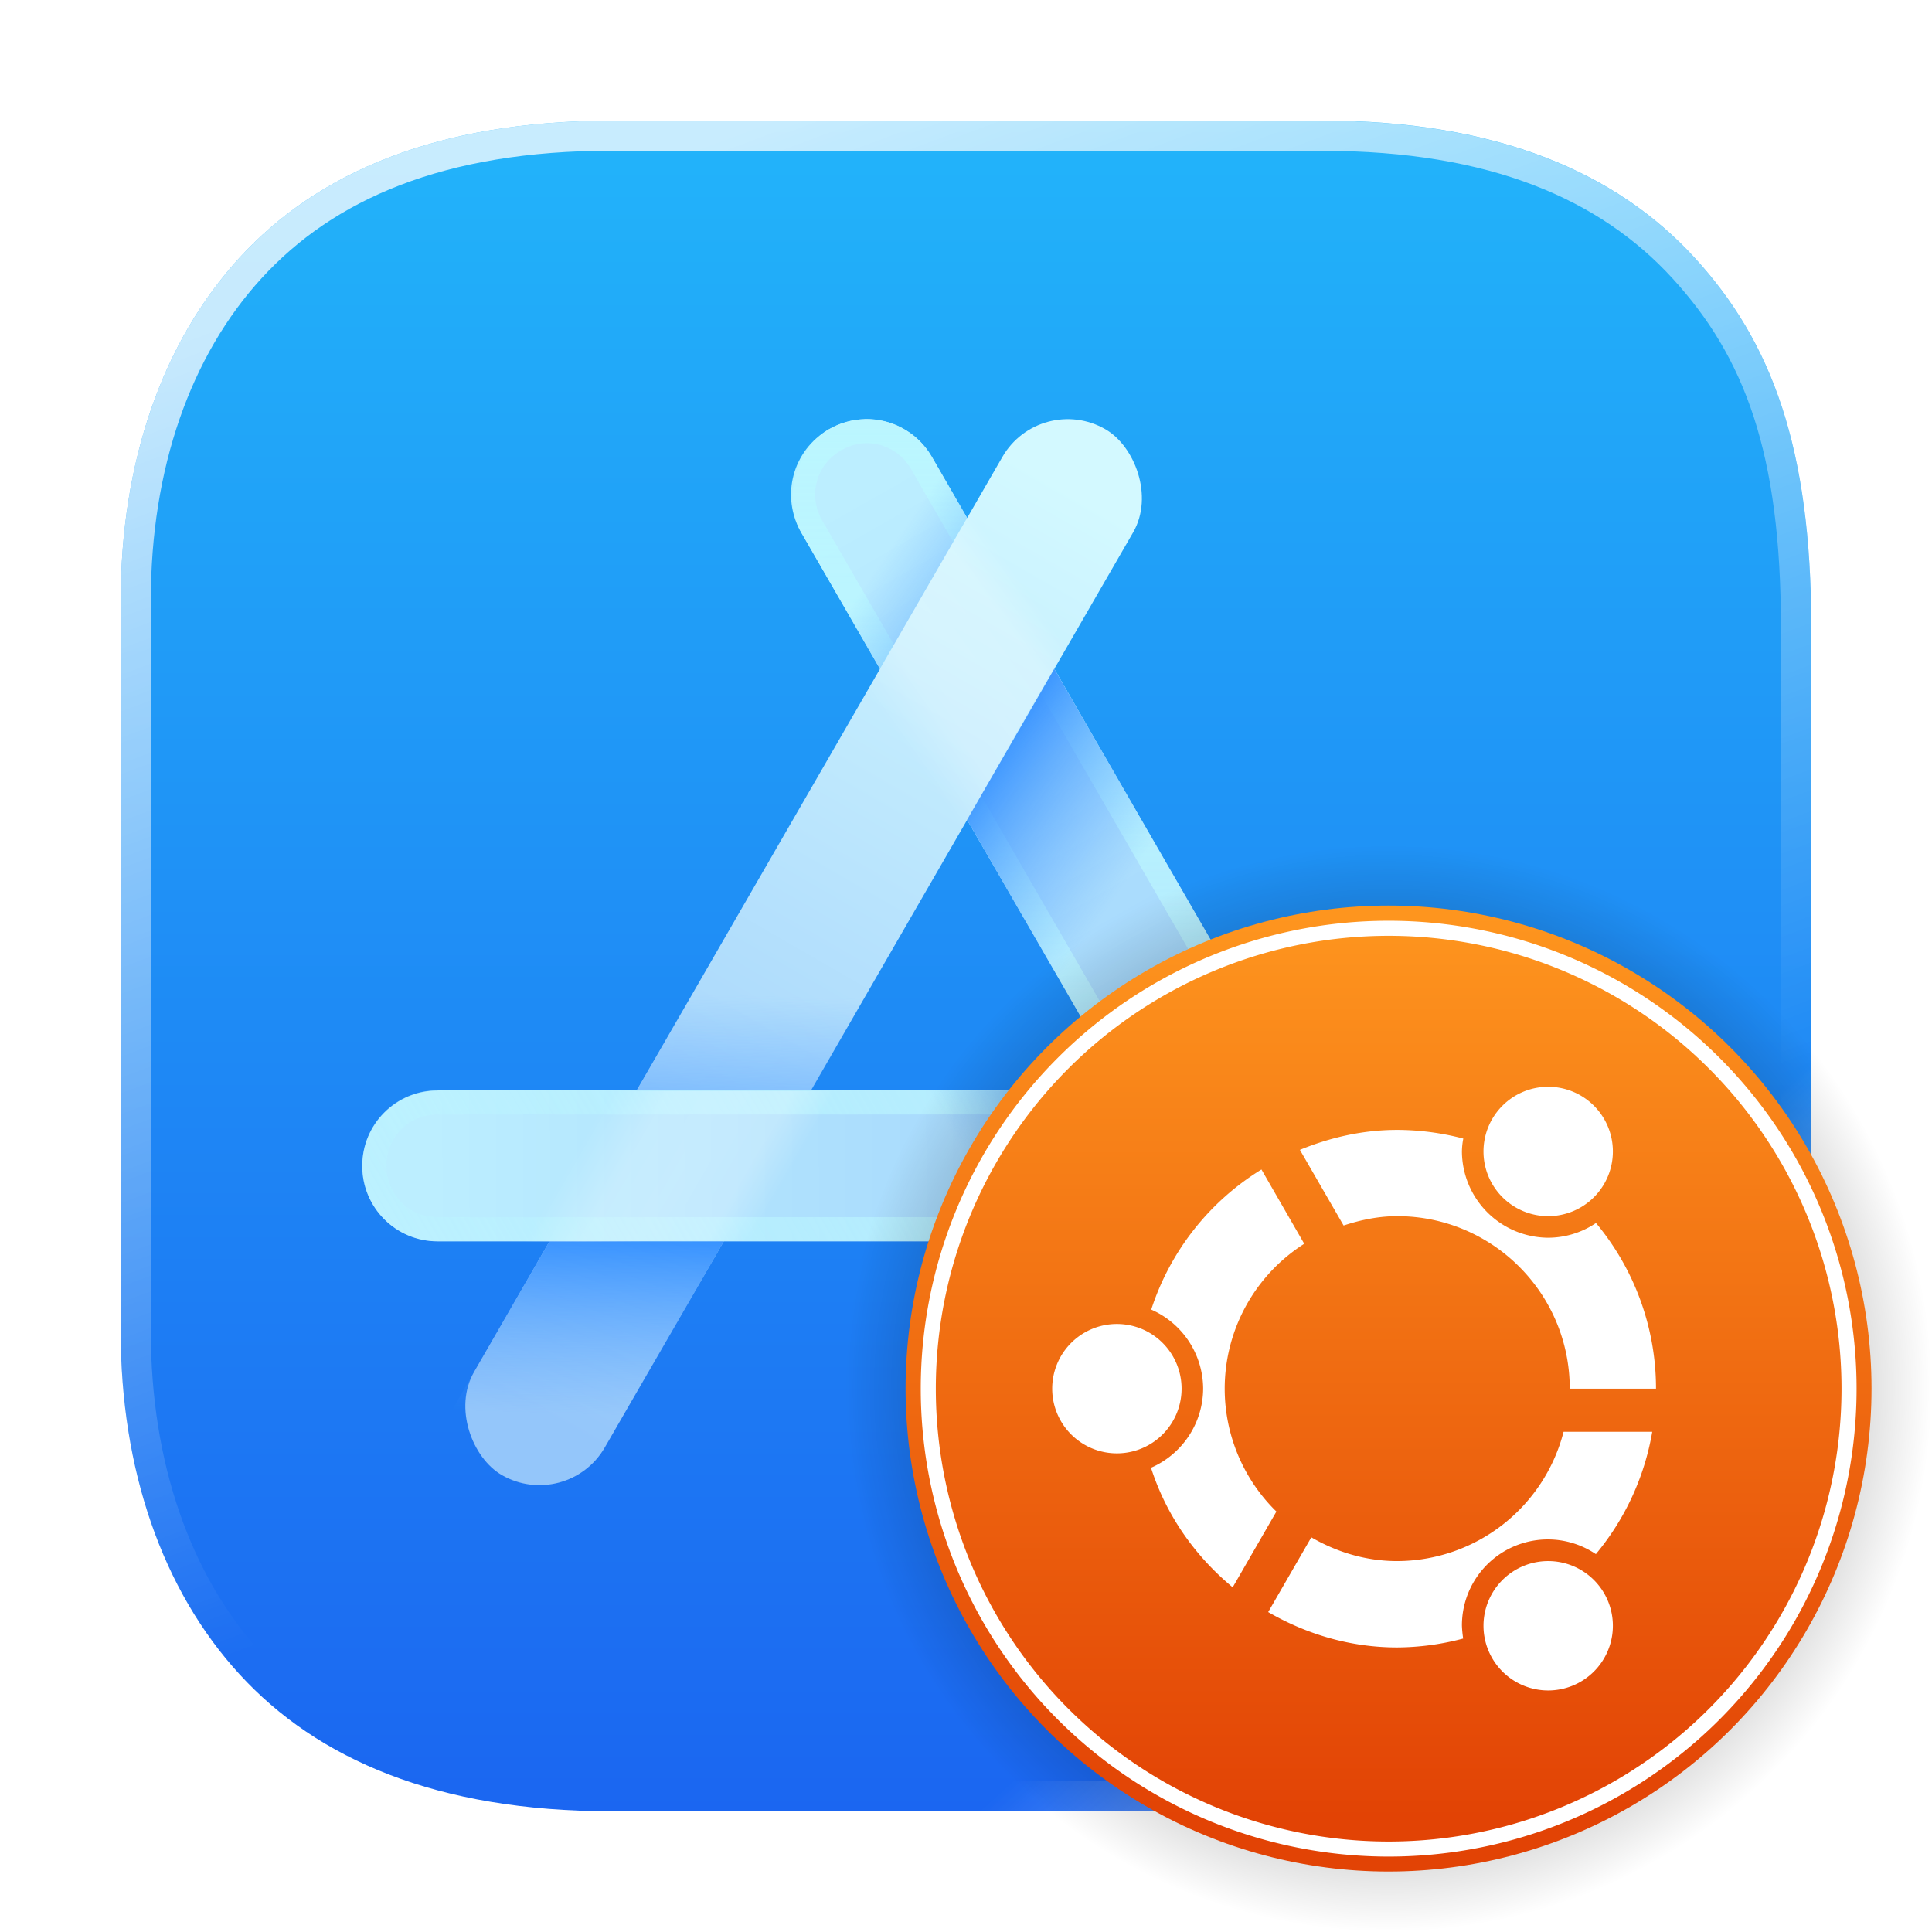 <svg width="64" height="64" version="1.1" viewBox="0 0 16.933 16.933" xmlns="http://www.w3.org/2000/svg" xmlns:xlink="http://www.w3.org/1999/xlink">
 <defs>
  <linearGradient id="c" x1="-1114.8" x2="-1114.8" y1="747.4" y2="1771.4" gradientTransform="translate(21.387 1.758)scale(.008)" gradientUnits="userSpaceOnUse">
   <stop stop-color="#ff981f" offset="0"/>
   <stop stop-color="#e24305" offset="1"/>
  </linearGradient>
  <radialGradient id="b" cx="12.17" cy="12.17" r="4.763" gradientUnits="userSpaceOnUse">
   <stop offset="0"/>
   <stop stop-opacity="0" offset="1"/>
  </radialGradient>
  <filter id="filter16" x="-.017" y="-.017" width="1.035" height="1.035" color-interpolation-filters="sRGB">
   <feGaussianBlur stdDeviation="0.059"/>
  </filter>
  <linearGradient id="linearGradient3" x1="8.466" x2="8.466" y1="1.058" y2="15.875" gradientUnits="userSpaceOnUse">
   <stop stop-color="#22b4fa" offset="0"/>
   <stop stop-color="#1b66f1" offset="1"/>
  </linearGradient>
  <filter id="filter8" x="-.012" y="-.012" width="1.024" height="1.024" color-interpolation-filters="sRGB">
   <feGaussianBlur stdDeviation="0.074"/>
  </filter>
  <linearGradient id="linearGradient7" x1="6.745" x2="10.583" y1="1.058" y2="11.312" gradientUnits="userSpaceOnUse" xlink:href="#linearGradient6"/>
  <linearGradient id="linearGradient6">
   <stop stop-color="#ffffff" offset="0"/>
   <stop stop-color="#ffffff" stop-opacity="0" offset="1"/>
  </linearGradient>
  <linearGradient id="linearGradient8" x1="15.081" x2="12.7" y1="14.816" y2="12.171" gradientUnits="userSpaceOnUse" xlink:href="#linearGradient6"/>
  <linearGradient id="linearGradient10" x1="7.495" x2="16.89" y1="-4.45" y2="-4.391" gradientUnits="userSpaceOnUse" xlink:href="#linearGradient9"/>
  <linearGradient id="linearGradient9">
   <stop stop-color="#bceeff" offset="0"/>
   <stop stop-color="#94c6fa" offset="1"/>
  </linearGradient>
  <linearGradient id="linearGradient11" x1="9.91" x2="9.91" y1="3.674" y2="13.018" gradientUnits="userSpaceOnUse" xlink:href="#linearGradient35"/>
  <linearGradient id="linearGradient35" x1="9.91" x2="9.91" y1="3.674" y2="13.018" gradientUnits="userSpaceOnUse">
   <stop stop-color="#bbf6ff" offset="0"/>
   <stop stop-color="#bbf6ff" stop-opacity=".35" offset="1"/>
  </linearGradient>
  <filter id="filter35" x="-.015" y="-.01" width="1.031" height="1.02" color-interpolation-filters="sRGB">
   <feGaussianBlur stdDeviation="0.038"/>
  </filter>
  <linearGradient id="linearGradient12" x1="-.982" x2="8.385" y1="10.244" y2="10.251" gradientTransform="scale(1)" gradientUnits="userSpaceOnUse">
   <stop stop-color="#d3f9ff" offset="0"/>
   <stop stop-color="#94c6fa" offset="1"/>
  </linearGradient>
  <linearGradient id="linearGradient14" x1="-3.759" x2="-13.185" y1="10.253" y2="10.22" gradientTransform="scale(-1,1)" gradientUnits="userSpaceOnUse" xlink:href="#linearGradient9"/>
  <linearGradient id="linearGradient15" x1="7.075" x2="9.631" y1="-6.173" y2="-6.173" gradientTransform="scale(1.117 .895)" gradientUnits="userSpaceOnUse">
   <stop stop-color="#bceeff" offset="0"/>
   <stop stop-color="#94c6fa" offset="1"/>
  </linearGradient>
  <linearGradient id="linearGradient20" x1="12.181" x2="9.149" y1="10.027" y2="11.474" gradientTransform="rotate(240 8.476 8.767)" gradientUnits="userSpaceOnUse">
   <stop stop-color="#59a4ff" stop-opacity="0" offset="0"/>
   <stop stop-color="#3390ff" offset=".5"/>
   <stop stop-color="#59a4ff" stop-opacity="0" offset="1"/>
  </linearGradient>
  <linearGradient id="linearGradient24" x1="12.151" x2="8.888" y1="9.184" y2="10.947" gradientTransform="rotate(-60,8.477,14.576)" gradientUnits="userSpaceOnUse" xlink:href="#linearGradient23"/>
  <linearGradient id="linearGradient23">
   <stop stop-color="#59a4ff" stop-opacity="0" offset="0"/>
   <stop stop-color="#3390ff" offset=".569"/>
   <stop stop-color="#59a4ff" stop-opacity="0" offset="1"/>
  </linearGradient>
  <linearGradient id="linearGradient26" x1="9.606" x2="9.756" y1="-5.261" y2="-3.61" gradientUnits="userSpaceOnUse" xlink:href="#linearGradient25"/>
  <linearGradient id="linearGradient25">
   <stop stop-color="#ffffff" stop-opacity="0" offset="0"/>
   <stop stop-color="#ffffff" stop-opacity=".9" offset=".191"/>
   <stop stop-color="#ffffff" offset=".5"/>
   <stop stop-color="#ffffff" stop-opacity=".9" offset=".742"/>
   <stop stop-color="#ffffff" stop-opacity="0" offset="1"/>
  </linearGradient>
  <filter id="filter30" x="-.003" y="-.004" width="1.006" height="1.008" color-interpolation-filters="sRGB">
   <feGaussianBlur stdDeviation="0.004"/>
  </filter>
  <linearGradient id="linearGradient16" x1="9.606" x2="9.606" y1="-5.261" y2="-3.559" gradientUnits="userSpaceOnUse" xlink:href="#linearGradient25"/>
  <linearGradient id="linearGradient19" x1="12.151" x2="8.888" y1="9.184" y2="10.947" gradientUnits="userSpaceOnUse" xlink:href="#linearGradient23"/>
 </defs>
 <path d="m5.36 1.058c-1.53 0-2.578 0.456-3.26 1.2-0.679 0.74-1.042 1.8-1.042 3.001v6.415c0 1.201 0.363 2.261 1.042 3.001 0.682 0.744 1.73 1.2 3.26 1.2h6.231c1.53 0 2.578-0.456 3.26-1.2 0.679-0.74 1.024-1.703 1.024-3.001v-6.175c0-1.57-0.345-2.502-1.024-3.242-0.682-0.744-1.73-1.2-3.26-1.2h-4.846z" fill="url(#linearGradient3)"/>
 <g filter="url(#filter8)" opacity=".75" style="mix-blend-mode:overlay">
  <path d="m5.36 1.058c-1.53 0-2.578 0.456-3.26 1.2-0.679 0.74-1.042 1.8-1.042 3.001v6.415c0 1.201 0.364 2.261 1.042 3.001 0.682 0.744 1.73 1.2 3.26 1.2h6.231c1.53 0 2.578-0.456 3.26-1.2 0.679-0.74 1.024-1.703 1.024-3.001v-6.174c0-1.57-0.346-2.502-1.024-3.242-0.682-0.744-1.73-1.2-3.26-1.2h-4.846zm-0.001 0.264h6.233c1.477 0 2.437 0.431 3.064 1.115 0.634 0.691 0.953 1.531 0.953 3.062v6.174c0 1.251-0.322 2.134-0.953 2.822-0.627 0.684-1.587 1.114-3.064 1.114h-6.233c-1.477 0-2.437-0.43-3.064-1.114-0.625-0.682-0.973-1.675-0.973-2.822v-6.415c0-1.147 0.347-2.14 0.973-2.822 0.627-0.684 1.587-1.115 3.064-1.115z" fill="url(#linearGradient7)" opacity="1"/>
  <path d="m5.36 1.058c-1.53 0-2.578 0.456-3.26 1.2-0.679 0.74-1.042 1.8-1.042 3.001v6.415c0 1.201 0.364 2.261 1.042 3.001 0.682 0.744 1.73 1.2 3.26 1.2h6.231c1.53 0 2.578-0.456 3.26-1.2 0.679-0.74 1.024-1.703 1.024-3.001v-6.174c0-1.57-0.346-2.502-1.024-3.242-0.682-0.744-1.73-1.2-3.26-1.2h-4.846zm-0.001 0.264h6.233c1.477 0 2.437 0.431 3.064 1.115 0.634 0.691 0.953 1.531 0.953 3.062v6.174c0 1.251-0.322 2.134-0.953 2.822-0.627 0.684-1.587 1.114-3.064 1.114h-6.233c-1.477 0-2.437-0.43-3.064-1.114-0.625-0.682-0.973-1.675-0.973-2.822v-6.415c0-1.147 0.347-2.14 0.973-2.822 0.627-0.684 1.587-1.115 3.064-1.115z" fill="url(#linearGradient8)" opacity="1"/>
 </g>
 <rect transform="rotate(60)" x="6.891" y="-5.071" width="10.583" height="1.323" rx=".661" ry=".661" fill="url(#linearGradient10)" style="paint-order:fill markers stroke"/>
 <path d="m7.577 3.674c-0.107 0.003-0.214 0.032-0.313 0.089-0.317 0.183-0.425 0.586-0.242 0.903l4.63 8.02c0.183 0.317 0.586 0.426 0.903 0.242s0.426-0.586 0.242-0.904l-4.63-8.02c-0.126-0.218-0.356-0.338-0.591-0.331zm0.008 0.211c0.159-0.005 0.313 0.076 0.4 0.226l4.63 8.019c0.126 0.219 0.055 0.487-0.164 0.614s-0.489 0.055-0.615-0.164l-4.63-8.019c-0.126-0.219-0.053-0.488 0.166-0.614 0.068-0.04 0.142-0.06 0.214-0.062z" fill="url(#linearGradient11)" filter="url(#filter35)" stop-color="#000000" stroke-linecap="round" stroke-linejoin="round" style="mix-blend-mode:overlay;paint-order:fill markers stroke"/>
 <rect transform="matrix(-.5 .866 .866 .5 0 0)" x="-1.586" y="9.611" width="10.583" height="1.323" rx=".661" ry=".661" fill="url(#linearGradient12)" style="paint-order:fill markers stroke"/>
 <path transform="matrix(-1,0,0,1,16.943,0)" d="m7.577 3.674c-0.107 0.003-0.214 0.032-0.313 0.089-0.317 0.183-0.425 0.586-0.242 0.903l4.63 8.02c0.183 0.317 0.586 0.426 0.903 0.242s0.426-0.586 0.242-0.904l-4.63-8.02c-0.126-0.218-0.356-0.338-0.591-0.331zm0.008 0.211c0.159-0.005 0.313 0.076 0.4 0.226l4.63 8.019c0.126 0.219 0.055 0.487-0.164 0.614s-0.489 0.055-0.615-0.164l-4.63-8.019c-0.126-0.219-0.053-0.488 0.166-0.614 0.068-0.04 0.142-0.06 0.214-0.062z" fill="url(#linearGradient11)" filter="url(#filter35)" stop-color="#000000" stroke-linecap="round" stroke-linejoin="round" style="mix-blend-mode:overlay;paint-order:fill markers stroke"/>
 <path d="m3.836 9.558c-0.366 0-0.661 0.295-0.661 0.661 0 0.366 0.295 0.661 0.661 0.661h6.774l-0.764-1.323h-6.01zm7.537 0 0.764 1.323h0.959c0.366 0 0.661-0.295 0.661-0.661s-0.295-0.661-0.661-0.661h-1.723z" fill="url(#linearGradient14)" style="paint-order:fill markers stroke"/>
 <path d="m9.337 8.677 1.146-0.661-1.243-2.154-0.764 1.323zm-1.625-2.815 0.764-1.323-0.48-0.831-1.146 0.661z" fill="url(#linearGradient20)" style="paint-order:fill markers stroke"/>
 <path d="m3.955 12.373 1.146 0.661 1.243-2.154-1.528-7e-6zm1.625-2.815 1.528 7.9e-6 0.48-0.831-1.146-0.661z" fill="url(#linearGradient24)" style="paint-order:fill markers stroke"/>
 <path transform="rotate(60)" d="m7.914-5.515 1.31 2.269c0.749 1.823e-4 1.07 4.37e-5 1.528 7.5e-6 -0.437-0.757-1.026-1.735-1.31-2.269z" fill="url(#linearGradient26)" filter="url(#filter30)" opacity=".5" style="mix-blend-mode:overlay"/>
 <path transform="rotate(180,10.151,2.91)" d="m7.914-5.515 1.31 2.269c0.749 1.823e-4 1.07 4.37e-5 1.528 7.5e-6 -0.437-0.757-1.026-1.735-1.31-2.269z" fill="url(#linearGradient15)" filter="url(#filter30)" opacity=".5" style="mix-blend-mode:overlay"/>
 <path transform="matrix(-.5 -.866 -.866 .5 20.649 14.626)" d="m12.798 12.025c0.183 0.317 0.075 0.72-0.242 0.904-0.317 0.183-0.72 0.075-0.904-0.242l-3.386-5.865 0.244-6.1e-5 3.324 5.759c0.126 0.219 0.397 0.29 0.615 0.164s0.291-0.395 0.165-0.614l-3.065-5.309 0.244-6.1e-5 3.004 5.203zm-3.768-6.526-0.244 6.1e-5 -0.801-1.387c-0.087-0.151-0.241-0.232-0.4-0.227-0.072 0.002-0.146 0.023-0.214 0.062-0.219 0.126-0.292 0.395-0.166 0.614l0.541 0.938-0.244 6.1e-5 -0.48-0.832c-0.183-0.317-0.076-0.72 0.242-0.903 0.099-0.057 0.207-0.086 0.314-0.089 0.234-0.006 0.464 0.113 0.59 0.331l0.862 1.493z" fill="url(#linearGradient11)" filter="url(#filter35)" stop-color="#000000" stroke-linecap="round" stroke-linejoin="round" style="mix-blend-mode:overlay;paint-order:fill markers stroke"/>
 <path transform="rotate(120,3.415,1.939)" d="m7.914-5.515 1.31 2.269c0.749 1.823e-4 1.07 4.37e-5 1.528 7.5e-6 -0.437-0.757-1.026-1.735-1.31-2.269z" fill="url(#linearGradient16)" filter="url(#filter30)" opacity=".5" style="mix-blend-mode:overlay"/>
 <path d="m8.123 9.558v1.323h2.487l-0.764-1.323h-1.723zm3.25 0 0.764 1.323h0.959v-1.323h-1.723z" fill="url(#linearGradient19)" style="paint-order:fill markers stroke"/>
 <circle cx="12.17" cy="12.17" r="4.763" fill="url(#b)"/>
 <circle cx="12.17" cy="12.17" r="4.233" fill="url(#c)"/>
 <path d="M13.569 9.525a.567.567 0 0 0-.567.567.567.567 0 0 0 .567.567.567.567 0 0 0 .567-.567.567.567 0 0 0-.567-.567m-1.323.378c-.3 0-.587.066-.853.175l.383.663c.149-.049.305-.082.47-.082.835 0 1.512.677 1.512 1.512h.756c0-.53-.186-1.044-.526-1.452a.75.75 0 0 1-.419.129.76.76 0 0 1-.756-.756q.001-.058.012-.113a2.3 2.3 0 0 0-.579-.076m-1.19.347a2.26 2.26 0 0 0-.966 1.228.76.76 0 0 1 .455.693.76.76 0 0 1-.457.693c.135.422.39.778.716 1.048l.383-.664a1.506 1.506 0 0 1 .244-2.347zm-1.267 1.354a.567.567 0 0 0-.567.567.567.567 0 0 0 .567.567.567.567 0 0 0 .567-.567.567.567 0 0 0-.567-.567m3.915.945a1.51 1.51 0 0 1-1.458 1.133c-.276 0-.53-.079-.753-.208l-.378.655c.337.195.723.31 1.13.31q.295-.002.579-.078a1 1 0 0 1-.011-.112.753.753 0 0 1 1.174-.628c.258-.31.427-.68.494-1.072zm-.135 1.133a.567.567 0 0 0-.567.567.567.567 0 0 0 .567.567.567.567 0 0 0 .567-.567.567.567 0 0 0-.567-.567" fill="#fff" style="paint-order:normal"/>
 <path d="m12.171 8.07a4.101 4.101 0 0 0-4.101 4.101 4.101 4.101 0 0 0 4.101 4.101 4.101 4.101 0 0 0 4.101-4.101 4.101 4.101 0 0 0-4.101-4.101zm0 0.132a3.969 3.969 0 0 1 3.969 3.969 3.969 3.969 0 0 1-3.969 3.969 3.969 3.969 0 0 1-3.969-3.969 3.969 3.969 0 0 1 3.969-3.969z" fill="#ffffff" filter="url(#filter16)" stroke-width=".969" style="mix-blend-mode:overlay"/>
</svg>
